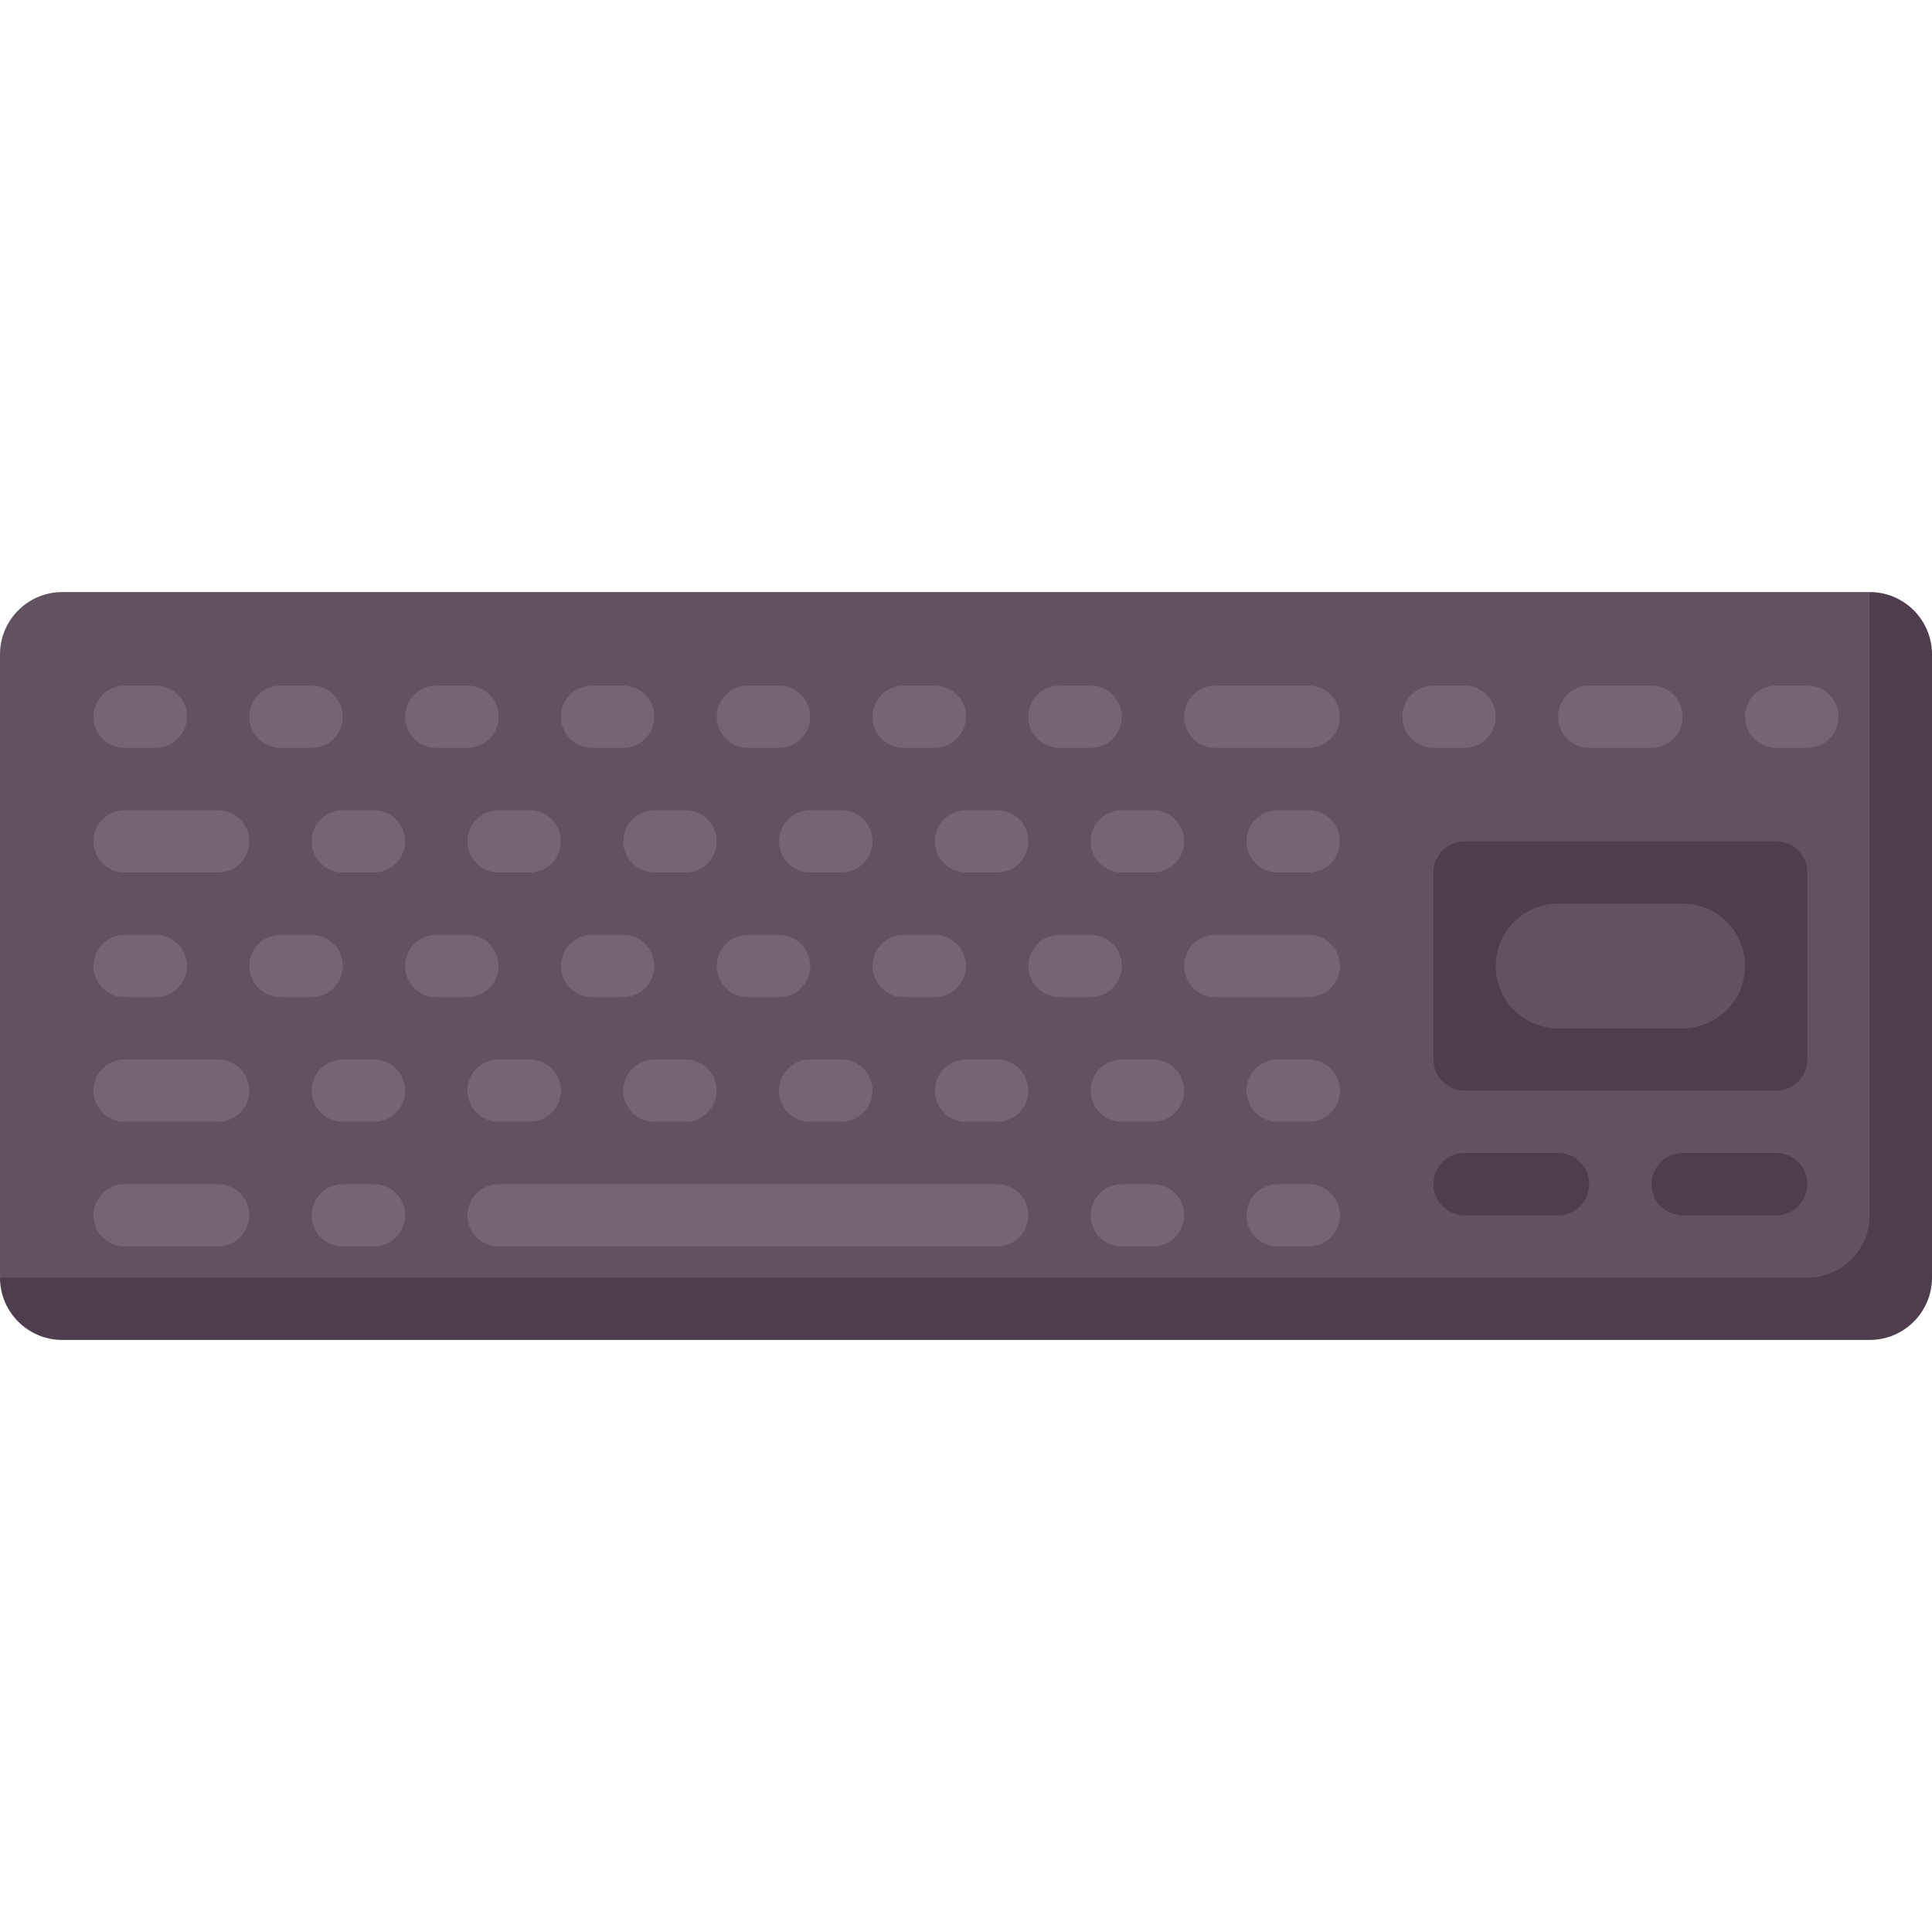 <svg id="Capa_1" enable-background="new 0 0 512 512" height="512" viewBox="0 0 512 512" width="512" xmlns="http://www.w3.org/2000/svg"><g><path d="m495.484 156.903h-478.968c-9.121 0-16.516 7.395-16.516 16.516v165.161l16.516 8.459h472.282c9.122 0 16.516-7.395 16.516-16.516v-157.104z" fill="#615260"/><g fill="#736572"><path d="m264.258 330.323h-132.129c-4.565 0-8.258-3.698-8.258-8.258s3.694-8.258 8.258-8.258h132.129c4.565 0 8.258 3.698 8.258 8.258s-3.693 8.258-8.258 8.258z"/><path d="m99.097 330.323h-8.258c-4.565 0-8.258-3.698-8.258-8.258s3.694-8.258 8.258-8.258h8.258c4.565 0 8.258 3.698 8.258 8.258s-3.694 8.258-8.258 8.258z"/><path d="m57.806 330.323h-24.774c-4.565 0-8.258-3.698-8.258-8.258s3.694-8.258 8.258-8.258h24.774c4.565 0 8.258 3.698 8.258 8.258s-3.693 8.258-8.258 8.258z"/><path d="m99.097 297.29h-8.258c-4.565 0-8.258-3.698-8.258-8.258s3.694-8.258 8.258-8.258h8.258c4.565 0 8.258 3.698 8.258 8.258s-3.694 8.258-8.258 8.258z"/><path d="m57.806 297.29h-24.774c-4.565 0-8.258-3.698-8.258-8.258s3.694-8.258 8.258-8.258h24.774c4.565 0 8.258 3.698 8.258 8.258s-3.693 8.258-8.258 8.258z"/><path d="m181.677 297.29h-8.258c-4.565 0-8.258-3.698-8.258-8.258s3.694-8.258 8.258-8.258h8.258c4.565 0 8.258 3.698 8.258 8.258s-3.693 8.258-8.258 8.258z"/><path d="m140.387 297.29h-8.258c-4.565 0-8.258-3.698-8.258-8.258s3.694-8.258 8.258-8.258h8.258c4.565 0 8.258 3.698 8.258 8.258s-3.693 8.258-8.258 8.258z"/><path d="m264.258 297.29h-8.258c-4.565 0-8.258-3.698-8.258-8.258s3.694-8.258 8.258-8.258h8.258c4.565 0 8.258 3.698 8.258 8.258s-3.693 8.258-8.258 8.258z"/><path d="m222.968 297.29h-8.258c-4.565 0-8.258-3.698-8.258-8.258s3.694-8.258 8.258-8.258h8.258c4.565 0 8.258 3.698 8.258 8.258s-3.694 8.258-8.258 8.258z"/><path d="m123.871 264.258h-8.258c-4.565 0-8.258-3.698-8.258-8.258s3.694-8.258 8.258-8.258h8.258c4.565 0 8.258 3.698 8.258 8.258s-3.694 8.258-8.258 8.258z"/><path d="m82.581 264.258h-8.258c-4.565 0-8.258-3.698-8.258-8.258s3.694-8.258 8.258-8.258h8.258c4.565 0 8.258 3.698 8.258 8.258s-3.694 8.258-8.258 8.258z"/><path d="m41.29 264.258h-8.258c-4.565 0-8.258-3.698-8.258-8.258s3.694-8.258 8.258-8.258h8.258c4.565 0 8.258 3.698 8.258 8.258s-3.693 8.258-8.258 8.258z"/><path d="m206.452 264.258h-8.258c-4.565 0-8.258-3.698-8.258-8.258s3.694-8.258 8.258-8.258h8.258c4.565 0 8.258 3.698 8.258 8.258s-3.694 8.258-8.258 8.258z"/><path d="m165.161 264.258h-8.258c-4.565 0-8.258-3.698-8.258-8.258s3.694-8.258 8.258-8.258h8.258c4.565 0 8.258 3.698 8.258 8.258s-3.693 8.258-8.258 8.258z"/><path d="m289.032 264.258h-8.258c-4.565 0-8.258-3.698-8.258-8.258s3.694-8.258 8.258-8.258h8.258c4.565 0 8.258 3.698 8.258 8.258s-3.693 8.258-8.258 8.258z"/><path d="m346.839 264.258h-24.774c-4.565 0-8.258-3.698-8.258-8.258s3.694-8.258 8.258-8.258h24.774c4.565 0 8.258 3.698 8.258 8.258s-3.694 8.258-8.258 8.258z"/><path d="m247.742 264.258h-8.258c-4.565 0-8.258-3.698-8.258-8.258s3.694-8.258 8.258-8.258h8.258c4.565 0 8.258 3.698 8.258 8.258s-3.694 8.258-8.258 8.258z"/><path d="m123.871 198.194h-8.258c-4.565 0-8.258-3.698-8.258-8.258s3.694-8.258 8.258-8.258h8.258c4.565 0 8.258 3.698 8.258 8.258s-3.694 8.258-8.258 8.258z"/><path d="m82.581 198.194h-8.258c-4.565 0-8.258-3.698-8.258-8.258s3.694-8.258 8.258-8.258h8.258c4.565 0 8.258 3.698 8.258 8.258s-3.694 8.258-8.258 8.258z"/><path d="m41.29 198.194h-8.258c-4.565 0-8.258-3.698-8.258-8.258s3.694-8.258 8.258-8.258h8.258c4.565 0 8.258 3.698 8.258 8.258s-3.693 8.258-8.258 8.258z"/><path d="m206.452 198.194h-8.258c-4.565 0-8.258-3.698-8.258-8.258s3.694-8.258 8.258-8.258h8.258c4.565 0 8.258 3.698 8.258 8.258s-3.694 8.258-8.258 8.258z"/><path d="m165.161 198.194h-8.258c-4.565 0-8.258-3.698-8.258-8.258s3.694-8.258 8.258-8.258h8.258c4.565 0 8.258 3.698 8.258 8.258s-3.693 8.258-8.258 8.258z"/><path d="m289.032 198.194h-8.258c-4.565 0-8.258-3.698-8.258-8.258s3.694-8.258 8.258-8.258h8.258c4.565 0 8.258 3.698 8.258 8.258s-3.693 8.258-8.258 8.258z"/><path d="m346.839 198.194h-24.774c-4.565 0-8.258-3.698-8.258-8.258s3.694-8.258 8.258-8.258h24.774c4.565 0 8.258 3.698 8.258 8.258s-3.694 8.258-8.258 8.258z"/><path d="m247.742 198.194h-8.258c-4.565 0-8.258-3.698-8.258-8.258s3.694-8.258 8.258-8.258h8.258c4.565 0 8.258 3.698 8.258 8.258s-3.694 8.258-8.258 8.258z"/><path d="m346.839 297.29h-8.258c-4.565 0-8.258-3.698-8.258-8.258s3.694-8.258 8.258-8.258h8.258c4.565 0 8.258 3.698 8.258 8.258s-3.694 8.258-8.258 8.258z"/><path d="m346.839 330.323h-8.258c-4.565 0-8.258-3.698-8.258-8.258s3.694-8.258 8.258-8.258h8.258c4.565 0 8.258 3.698 8.258 8.258s-3.694 8.258-8.258 8.258z"/><path d="m305.548 297.29h-8.258c-4.565 0-8.258-3.698-8.258-8.258s3.694-8.258 8.258-8.258h8.258c4.565 0 8.258 3.698 8.258 8.258s-3.693 8.258-8.258 8.258z"/><path d="m305.548 330.323h-8.258c-4.565 0-8.258-3.698-8.258-8.258s3.694-8.258 8.258-8.258h8.258c4.565 0 8.258 3.698 8.258 8.258s-3.693 8.258-8.258 8.258z"/><path d="m99.097 231.226h-8.258c-4.565 0-8.258-3.698-8.258-8.258s3.694-8.258 8.258-8.258h8.258c4.565 0 8.258 3.698 8.258 8.258s-3.694 8.258-8.258 8.258z"/><path d="m57.806 231.226h-24.774c-4.565 0-8.258-3.698-8.258-8.258s3.694-8.258 8.258-8.258h24.774c4.565 0 8.258 3.698 8.258 8.258s-3.693 8.258-8.258 8.258z"/><path d="m181.677 231.226h-8.258c-4.565 0-8.258-3.698-8.258-8.258s3.694-8.258 8.258-8.258h8.258c4.565 0 8.258 3.698 8.258 8.258s-3.693 8.258-8.258 8.258z"/><path d="m140.387 231.226h-8.258c-4.565 0-8.258-3.698-8.258-8.258s3.694-8.258 8.258-8.258h8.258c4.565 0 8.258 3.698 8.258 8.258s-3.693 8.258-8.258 8.258z"/><path d="m264.258 231.226h-8.258c-4.565 0-8.258-3.698-8.258-8.258s3.694-8.258 8.258-8.258h8.258c4.565 0 8.258 3.698 8.258 8.258s-3.693 8.258-8.258 8.258z"/><path d="m222.968 231.226h-8.258c-4.565 0-8.258-3.698-8.258-8.258s3.694-8.258 8.258-8.258h8.258c4.565 0 8.258 3.698 8.258 8.258s-3.694 8.258-8.258 8.258z"/><path d="m346.839 231.226h-8.258c-4.565 0-8.258-3.698-8.258-8.258s3.694-8.258 8.258-8.258h8.258c4.565 0 8.258 3.698 8.258 8.258s-3.694 8.258-8.258 8.258z"/><path d="m388.129 198.194h-8.258c-4.565 0-8.258-3.698-8.258-8.258s3.694-8.258 8.258-8.258h8.258c4.565 0 8.258 3.698 8.258 8.258s-3.693 8.258-8.258 8.258z"/><path d="m437.677 198.194h-16.516c-4.565 0-8.258-3.698-8.258-8.258s3.694-8.258 8.258-8.258h16.516c4.565 0 8.258 3.698 8.258 8.258s-3.693 8.258-8.258 8.258z"/><path d="m478.968 198.194h-8.258c-4.565 0-8.258-3.698-8.258-8.258s3.694-8.258 8.258-8.258h8.258c4.565 0 8.258 3.698 8.258 8.258s-3.694 8.258-8.258 8.258z"/><path d="m305.548 231.226h-8.258c-4.565 0-8.258-3.698-8.258-8.258s3.694-8.258 8.258-8.258h8.258c4.565 0 8.258 3.698 8.258 8.258s-3.693 8.258-8.258 8.258z"/></g><path d="m470.71 289.032h-82.581c-4.561 0-8.258-3.697-8.258-8.258v-49.548c0-4.561 3.697-8.258 8.258-8.258h82.581c4.561 0 8.258 3.697 8.258 8.258v49.548c0 4.561-3.698 8.258-8.258 8.258z" fill="#4e3d4d"/><path d="m495.484 156.903v165.161c0 9.122-7.395 16.516-16.516 16.516h-478.968c0 9.121 7.395 16.516 16.516 16.516h478.968c9.122 0 16.516-7.395 16.516-16.516v-165.161c0-9.122-7.395-16.516-16.516-16.516z" fill="#4e3d4d"/><path d="m445.935 272.516h-33.032c-9.122 0-16.516-7.395-16.516-16.516 0-9.122 7.395-16.516 16.516-16.516h33.032c9.122 0 16.516 7.395 16.516 16.516.001 9.122-7.394 16.516-16.516 16.516z" fill="#615260"/><path d="m412.903 322.065h-24.774c-4.561 0-8.258-3.697-8.258-8.258 0-4.561 3.697-8.258 8.258-8.258h24.774c4.561 0 8.258 3.697 8.258 8.258 0 4.56-3.697 8.258-8.258 8.258z" fill="#4e3d4d"/><path d="m470.71 322.065h-24.774c-4.561 0-8.258-3.697-8.258-8.258 0-4.561 3.697-8.258 8.258-8.258h24.774c4.561 0 8.258 3.697 8.258 8.258 0 4.56-3.698 8.258-8.258 8.258z" fill="#4e3d4d"/></g></svg>